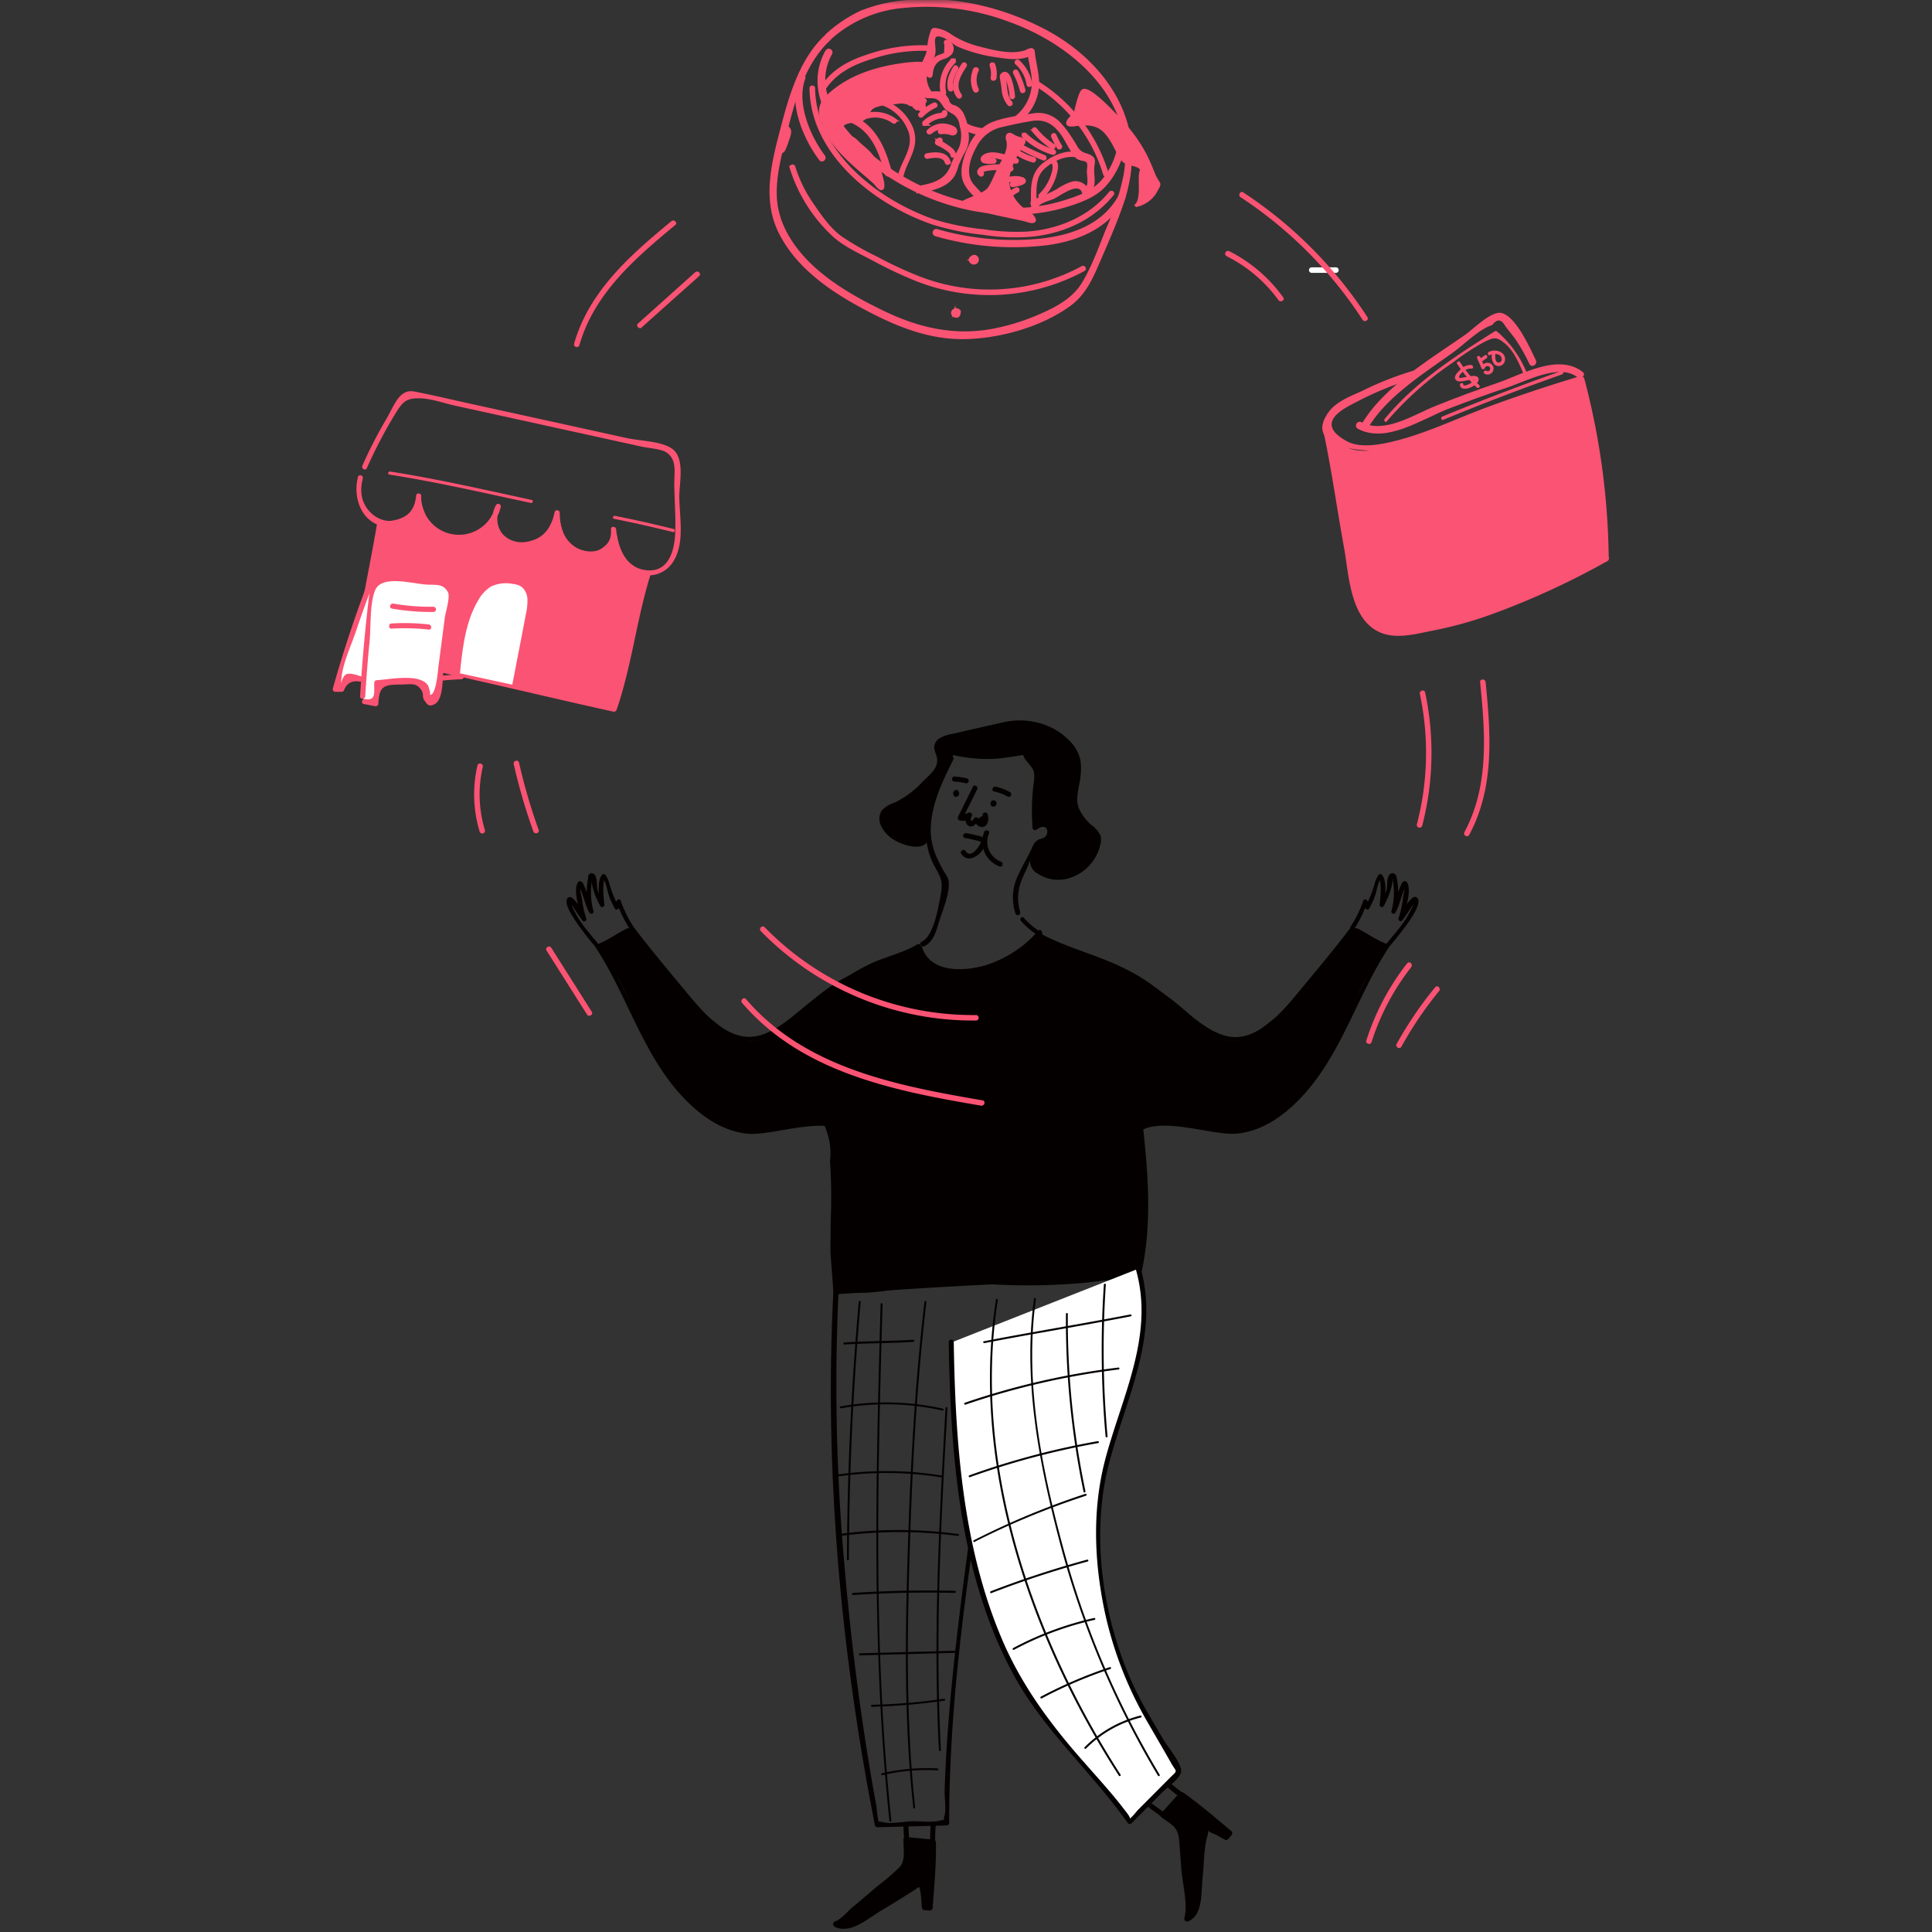 <svg xmlns="http://www.w3.org/2000/svg" xmlns:xlink="http://www.w3.org/1999/xlink" width="200" height="200" viewBox="0 0 200 200">
    <rect x="0" y="0" width="200" height="200" fill="#333333" stroke="none"/>
    <defs>
        <path id="a" d="M0 0h200v200H0z"/>
    </defs>
    <g fill="none" fill-rule="evenodd">
        <mask id="b" fill="#fff">
            <use xlink:href="#a"/>
        </mask>
        <g fill-rule="nonzero" mask="url(#b)">
            <path fill="#040000" d="M105.686 95.335a8.068 8.068 0 0 0 1.9 1.572c.245.15.455-.237.227-.383a7.667 7.667 0 0 1-1.822-1.503c-.187-.215-.501.1-.314.314h.009zM101.95 100.173c-1.53.415-4.26.647-5.636-.392a4.556 4.556 0 0 1-1.257-1.909c-3.057 1.609-5.467 1.937-8.228 4.055a25.385 25.385 0 0 0-4.961 5.535c-1.986 3.435 4.77 7.38 4.05 12.688a54.67 54.67 0 0 1 .082 6.087s-.041 3.28-.032 3.39l.319 4.268s3.19-.059 3.449-.073c1.34-.095 2.67-.287 4-.492a37.385 37.385 0 0 1 5.412-.51c1.148 0 2.278.077 3.444.132 3.3.192 6.61.132 9.9-.178.456-.05 5.467-.715 5.499-.31 1.294-5.115.911-10.537.346-15.68 1.107.2 1.576-3.19 2.574-3.704 1.248-.66 5.982 2.925 6.747 1.73 2.465-3.858-4.934-10.774-8.405-12.705-3.604-2-8.1-3.645-11.914-5.194-1.785 1.677-3.011 2.615-5.39 3.262z"/>
            <path fill="#040000" d="M95.016 98.155c1.768 5.626 10.369 1.298 12.788-1.499.187-.214-.127-.533-.314-.314a11.995 11.995 0 0 1-5.5 3.59c-2.2.633-5.694.82-6.546-1.896-.086-.273-.515-.154-.428.119z"/>
            <path fill="#040000" d="M107.28 96.907c2.643 1.471 5.64 2.1 8.351 3.448 3.189 1.572 5.863 3.6 7.645 6.72a.225.225 0 0 0 .387-.228 16.478 16.478 0 0 0-6.606-6.255c-3.066-1.68-6.52-2.378-9.567-4.068a.223.223 0 0 0-.223.383h.013zM86.574 133.982a520.669 520.669 0 0 1 31.17-1.526.228.228 0 1 0 0-.456c-10.399.2-20.789.71-31.17 1.526-.282.023-.287.456 0 .456zM80.76 110.451c.203-.777.462-1.538.775-2.278"/>
            <path fill="#040000" d="M94.998 97.736c-1.463.888-3.103 1.234-4.652 1.922a21.909 21.909 0 0 0-3.767 2.228 14.861 14.861 0 0 0-5.235 6.191c-.118.26.264.488.383.224 1.366-3.012 3.503-5.075 6.273-6.834 2.278-1.453 4.938-1.95 7.226-3.34a.223.223 0 0 0-.228-.382v-.01z"/>
            <path fill="#040000" d="M64.702 96.219a.747.747 0 0 1 .729-.064c.127.06 3.722 4.938 4.792 6.237 1.823 2.196 2.825 2.565 5.13 4.528 4.1 3.49 9.927-4.615 10.934-4.218 1.139.455 2.884 15.207 1.107 14.063-2.105-1.366-8.137 1.08-11.175.169-4.907-1.472-8.091-6.35-10.784-12.57a26.88 26.88 0 0 0-1.262-2.77c-.328-.62-1.963-3.143-2.314-3.753 0-.028-.032-.064 0-.092.032-.027.027 0 .045-.027 1.012-.387 1.818-.993 2.798-1.503z"/>
            <path fill="#040000" d="M65.24 96.264c1.822 2.397 3.73 4.693 5.653 6.998 1.417 1.7 3.512 3.995 5.804 4.465 4.228.865 8.096-4.766 11.517-6.401.26-.123.032-.506-.223-.383-1.718.811-3.162 2-4.624 3.19-1.645 1.343-3.827 3.398-6.141 3.188-2.652-.21-4.925-3.093-6.506-5.011-1.727-2.082-3.463-4.146-5.094-6.305-.168-.228-.555 0-.382.223l-.005.036z"/>
            <path fill="#040000" d="M88.579 117.736c-1.048-1.927-3.271-1.627-5.158-1.367-1.767.237-3.549.638-5.344.579-2.405-.078-4.4-1.19-6.154-2.78-4.725-4.291-6.424-11.052-9.855-16.282-.155-.237-.542 0-.382.228 3.262 4.975 4.929 11.22 9.111 15.563 1.772 1.85 3.991 3.44 6.61 3.685 2.798.264 9.172-2.373 10.798.606.137.25.524.027.383-.223l-.01-.01zM98.793 82.273v.037l-.028-.2.16-.124h-.041l.255.069v.196c.292-.16.032-.61-.264-.456a.392.392 0 0 0-.091.62.255.255 0 0 0 .255.063.342.342 0 0 0 .205-.5c-.141-.306-.588-.042-.456.259l.005.036zM103.084 83.194v.05l-.228.127-.132-.073-.027-.2.11-.11.25.069v.173c.182-.282-.269-.542-.456-.26a.35.35 0 0 0 .11.497.323.323 0 0 0 .455-.232.319.319 0 0 0-.319-.383.35.35 0 0 0-.296.456c.096.318.597.182.501-.137l.032.023z"/>
            <path fill="#040000" d="M108.205 75.048a7.69 7.69 0 0 0-4.387-.269L98.442 76a3.567 3.567 0 0 0-1.144.405 1.185 1.185 0 0 0-.596 1.003c.054.295.14.584.255.86.323 1.194-.702 1.905-1.422 2.63a9.818 9.818 0 0 1-2.888 2.173 3.212 3.212 0 0 0-1.335.792c-.3.438-.362.997-.164 1.49.2.48.512.906.911 1.24 1.007.91 4.428 2.04 4.078-.488-.146-1.048.182-2.096.51-3.103.353-1.187.81-2.341 1.367-3.448.352-.537.61-1.13.76-1.754.752.127 1.508.482 2.278.519.79.055 1.58.055 2.37 0 .962-.097 1.92-.25 2.865-.456a1.822 1.822 0 0 0 1.33 1.823c-.063 0-.51 2.67-.528 2.897a12.861 12.861 0 0 0 .132 3.24 1.103 1.103 0 0 1 1.257-.078.66.66 0 0 1-.09 1.098c-.178.06-.383 0-.557.09a.911.911 0 0 0-.387.457l-.588 1.138c-.116.2-.195.42-.232.647.029.55.35 1.043.843 1.29 2.542 1.63 5.8-.196 6.437-3.012a1.822 1.822 0 0 0 0-1.007 2.957 2.957 0 0 0-.943-1.061c-.638-.565-1.344-1.472-1.435-2.346-.09-.875.264-1.868.333-2.734a5.804 5.804 0 0 0-.023-1.663 4.128 4.128 0 0 0-1.198-2.036 6.67 6.67 0 0 0-2.433-1.558z"/>
            <path fill="#040000" d="M107.499 86.93c-.456.232-.565.628-.788 1.097-.406.861-.911 1.672-1.299 2.538a5.33 5.33 0 0 0-.296 3.995.26.26 0 0 0 .501-.136c-.455-1.545-.196-2.734.51-4.142.36-.72.912-2.555 1.636-2.906.3-.146.037-.592-.264-.456v.01z"/>
            <path fill="#040000" d="M107.28 85.895c.214-.127.497-.346.761-.314a.487.487 0 0 1 .369.56c-.027.524-.42.624-.847.761-.32.105-.183.606.136.501.377-.065.722-.25.984-.528.196-.282.28-.626.233-.966a.984.984 0 0 0-.62-.802 1.563 1.563 0 0 0-1.275.337c-.288.178-.028.624.26.456v-.005z"/>
            <path fill="#040000" d="M98.187 78.046c1.567.41 3.188.581 4.806.505.715-.04 1.399-.164 2.1-.264 1.271-.182.579-.219 1.144.456.724.91.911.91.802 2.109-.227 1.59-.275 3.2-.146 4.802.036.328.556.332.52 0a14.83 14.83 0 0 1 .455-5.982.264.264 0 0 0-.182-.319L106.6 77.69a.26.26 0 0 0-.328-.25 15.44 15.44 0 0 1-7.954.086c-.328-.077-.456.424-.141.501l.009.019z"/>
            <path fill="#040000" d="M98.269 78.387c-1.403 2.784-2.861 5.973-2.278 9.167.128.703.364 1.383.701 2.013.657 1.23.975 1.581.68 3.12-.251 1.286-.702 4.215-1.969 4.812-.3.146-.036.592.264.455.912-.428 1.208-1.412 1.477-2.318.364-1.258 1.275-3.244 1.034-4.556a3.048 3.048 0 0 0-.456-.852c-.774-1.408-1.307-2.465-1.367-4.1-.063-2.63 1.176-5.203 2.328-7.486.15-.296-.3-.56-.455-.26l.04.005zM100.724 81.444l-1.544 3.098a.264.264 0 0 0 .155.383c.45.149.946-.007 1.23-.387l-.456-.256c-.136.365-.291.957.146 1.199.437.241.73-.173.961-.429l-.405-.054c.232.337.592.747 1.052.578.46-.168.515-.856.378-1.284-.1-.32-.6-.183-.5.136l-.484.31a.26.26 0 0 0-.405-.055c-.119.128-.264.456-.346.205-.046-.14.059-.341.104-.455.096-.255-.26-.428-.432-.255l-.72.255.155.382 1.54-3.097c.15-.301-.301-.565-.456-.265l.027-.009z"/>
            <path fill="#040000" d="M98.806 80.911a5.59 5.59 0 0 1 1.167.173.26.26 0 0 0 .136-.5 6.292 6.292 0 0 0-1.303-.192c-.332 0-.332.505 0 .52zM102.925 81.94c.481.095.943.269 1.367.516a.262.262 0 0 0 .26-.456 4.884 4.884 0 0 0-1.49-.565c-.329-.064-.456.456-.142.501l.005.005zM101.882 86.128a2.733 2.733 0 0 0 1.59 3.567c.31.123.455-.378.136-.501a2.2 2.2 0 0 1-1.225-2.925c.118-.315-.383-.456-.501-.141z"/>
            <path fill="#FB5373" d="M43.995 68.875l3.786-.16c.324 0 .324-.515 0-.5l-3.786.159c-.323 0-.323.514 0 .5zM43.736 70.774a24.282 24.282 0 0 1 4.018-.455.25.25 0 0 0 0-.501 25.016 25.016 0 0 0-4.155.455c-.314.064-.182.547.137.483v.018z"/>
            <path fill="#040000" d="M99.909 86.752c.364.059.724.136 1.084.232.182.032.36.085.529.16.082.045.095.036.054-.028-.036.091-.082.182-.123.269-.214.433-1.011 1.508-1.499.715-.173-.282-.624 0-.455.264.606.985 1.781.338 2.237-.419.177-.305.565-.874.191-1.175a2.246 2.246 0 0 0-.806-.287c-.36-.096-.72-.173-1.085-.232-.364-.06-.455.455-.136.5h.009z"/>
            <path fill="#FFF" d="M135.768 28.246h2.56a.287.287 0 0 0 0-.57h-2.57a.287.287 0 0 0 0 .57h.01z"/>
            <path fill="#040000" d="M86.314 132.897c-1.043 18.68.652 37.732 4.26 56.069.03.114.133.193.25.191l7.171-.187a.264.264 0 0 0 .26-.26c0-15.357 2.734-30.72 5.094-45.84.054-.328-.456-.455-.502-.141-1.33 8.47-2.637 16.943-3.644 25.453-.488 4.1-.911 8.228-1.18 12.36a146.451 146.451 0 0 0-.237 4.902c0 .761.187 1.914-.041 2.629-.187.592.455.168-.406.392-.86.223-2.027.054-2.92.077-.893.023-2.219.314-3.057.082-.305-.086-.341.027-.424-.077-.091-.498-.158-1-.2-1.504a211.58 211.58 0 0 1-.665-3.781 266.498 266.498 0 0 1-2.642-21.075 208.15 208.15 0 0 1-.584-29.29c0-.332-.5-.332-.519 0h-.014zM120.428 187.886c.72.488 1.066.775 1.768 1.285a.146.146 0 0 1 .045.045.15.15 0 0 1 0 .064c.082.78.748 9.308.634 9.321.665-.09.91-.91.97-1.585l.957-7.95c.173.06 1.68.911 2.11 1.107.078-.157.193-.293.336-.396a57.558 57.558 0 0 0-4.956-3.964l-1.864 2.073z"/>
            <path fill="#040000" d="M120.273 188.155c1.23.86 1.686 1.052 1.8 2.47.077.97.155 1.944.223 2.92.105 1.366.693 3.644.31 4.983a.305.305 0 0 0 .456.342c1.512-.692 1.27-3.12 1.43-4.496.16-1.376.114-3.085.524-4.424.21-.688-.36-.51.61-.123.397.155.77.414 1.153.606a.305.305 0 0 0 .36-.05l.342-.397a.31.31 0 0 0 0-.423c-1.64-1.367-3.262-2.775-5.012-4.01a.3.3 0 0 0-.364.046l-1.89 2.1c-.256.287.163.711.423.424l.934-1.043c.91-1.025.697-1.034 1.822-.073.911.756 2.583 1.599 3.19 2.606.295.51-.402-.155-.661-.292-.26-.136-.638-.346-.962-.501a.305.305 0 0 0-.455.26l-.524 4.423c-.146 1.244.064 4.265-1.235 4.861l.456.338c.168-.602-.032-1.45-.069-2.064-.09-1.408-.196-2.811-.305-4.214-.064-.852.087-2.21-.241-3.012-.328-.802-1.235-1.23-1.991-1.763-.337-.241-.638.278-.324.506z"/>
            <path fill="#040000" d="M118.843 187.052l1.613 1.18c.268.196.528-.255.26-.455l-1.613-1.18c-.27-.196-.529.255-.26.455zM120.528 184.72a15.12 15.12 0 0 0 2 1.562c.278.187.543-.264.26-.455a15.28 15.28 0 0 1-1.895-1.485c-.246-.228-.615.14-.365.369v.009z"/>
            <path fill="#FFF" d="M117.827 131.344c1.467 4.583.141 9.567-1.367 14.123-1.18 3.554-2.506 7.162-2.697 10.934-.152 3.502.142 7.01.875 10.437a39.959 39.959 0 0 0 2.966 8.761c.346.743 4.519 7.827 4.45 7.895l-5.065 5.09c-6.97-9.9-18.028-13.75-18.502-49.61"/>
            <path fill="#040000" d="M117.585 131.412c1.923 6.72-1.366 13.02-3.093 19.376-1.449 5.276-1.248 10.793-.118 16.119a39.144 39.144 0 0 0 4.46 11.44c.788 1.366 1.59 2.733 2.364 4.1.633 1.125.775.724-.132 1.635l-3.235 3.248c-.164.169-.724.911-.943.948.27-.032-.287-.67-.55-1.02-1.272-1.659-2.68-3.19-4.065-4.77-3.412-3.846-6.432-7.882-8.478-12.634-4.15-9.64-4.898-20.542-5.062-30.902a.26.26 0 1 0-.519 0c.182 11.54 1.07 23.982 6.67 34.346 3.139 5.81 8.082 10.073 11.845 15.394a.26.26 0 0 0 .405.055l3.162-3.189c.456-.455 1.9-1.44 1.973-2.168.086-.848-1.449-2.63-1.864-3.358-.86-1.49-1.785-2.961-2.56-4.497-3.563-7.038-5.034-16.173-3.084-23.863 1.708-6.743 5.33-13.34 3.303-20.437a.26.26 0 1 0-.501.14l.022.037zM93.827 190.465c.032.87-.068 1.722-.064 2.592.004.02.004.04 0 .06a.246.246 0 0 1-.04.054c-.58.524-7.067 6.1-7.149 6.018.456.456 1.271.173 1.85-.155l6.98-3.945c.054.173.263 1.895.355 2.355.173-.031.351-.018.519.037.16-2.383.414-4.465.342-6.743l-2.793-.273z"/>
            <path fill="#040000" d="M93.526 190.465c0 1.202.214 2.14-.414 2.833a24.25 24.25 0 0 1-2.278 1.95 312.27 312.27 0 0 1-2.647 2.242c-.456.392-1.14 1.216-1.718 1.407a.305.305 0 0 0-.073.552c1.604.888 3.613-.98 4.943-1.736.283-.155 3.846-2.337 3.777-2.383.233.155.278 1.918.324 2.192a.305.305 0 0 0 .291.223l.52.036a.305.305 0 0 0 .3-.3c.16-2.246.378-4.488.337-6.743a.305.305 0 0 0-.296-.3l-2.783-.274c-.383-.036-.383.56 0 .601l1.58.155c.192 0 .784-.032.957.096.173.128-.05 1.125-.064 1.585-.036 1.062.164 3.34-.291 4.296-.178.37-.123-.528-.164-.815-.05-.36-.091-.72-.16-1.075a.3.3 0 0 0-.455-.178l-3.809 2.169c-.98.556-3.562 2.556-4.683 1.931l-.073.547c.524-.173 1.034-.77 1.444-1.112 1.07-.91 2.128-1.79 3.19-2.692.76-.651 1.876-1.326 2.473-2.137.597-.81.383-2.045.378-3.07a.303.303 0 0 0-.606 0z"/>
            <path fill="#040000" d="M93.508 188.888l.096 1.668c0 .332.537.332.519 0l-.096-1.668c0-.332-.537-.332-.519 0zM96.36 188.815a16.014 16.014 0 0 0-.05 2.429c0 .332.537.332.52 0-.043-.81-.027-1.621.05-2.429.036-.332-.488-.328-.52 0zM88.897 134.77a312.588 312.588 0 0 0-1.22 26.66.1.1 0 0 0 .2 0c.027-8.902.434-17.788 1.22-26.66 0-.128-.186-.128-.2 0zM91.162 135.002c-.497 17.827-.957 35.704.91 53.476 0 .128.215.128.201 0-1.881-17.767-1.421-35.649-.91-53.476a.1.1 0 0 0-.201 0zM95.7 134.77c-.994 8.492-1.463 17.057-1.723 25.604-.278 8.893-.4 17.89.565 26.751 0 .123.214.128.196 0-.961-8.86-.834-17.858-.56-26.751.26-8.543.729-17.112 1.722-25.604 0-.128-.187-.123-.2 0zM97.882 145.759c-.666 11.795-1.303 23.603-.68 35.412 0 .127.206.132.201 0-.624-11.809 0-23.617.679-35.412 0-.128-.191-.128-.2 0zM103.103 134.533c-2.675 17.057 3.571 35.08 12.724 49.285.068.105.241 0 .173-.105-9.112-14.16-15.367-32.128-12.706-49.125.023-.128-.173-.183-.191-.055z"/>
            <path fill="#040000" d="M107.043 134.42c-1.17 8.505.52 17.12 2.688 25.334a92.907 92.907 0 0 0 10.141 24.064.101.101 0 0 0 .174-.105 92.114 92.114 0 0 1-9.918-23.235c-2.278-8.4-4.1-17.27-2.893-25.995 0-.123-.173-.178-.192-.05v-.014z"/>
            <path fill="#040000" d="M110.346 136.018a87.048 87.048 0 0 0 1.823 18.41c.027.128.218.073.195-.054a86.56 86.56 0 0 1-1.822-18.356c0-.127-.196-.127-.2 0h.004zM114.273 132.984a100.46 100.46 0 0 0 .178 15.708c0 .128.21.133.2 0a100.46 100.46 0 0 1-.177-15.708c0-.132-.192-.128-.2 0zM87.403 139.187c2.378-.15 4.761-.125 7.14-.275.127 0 .127-.225 0-.22-2.379.15-4.762.125-7.14.275-.127 0-.127.23 0 .22zM87.08 145.786a26.615 26.615 0 0 1 10.478.232c.128.032.178-.164.055-.191a26.989 26.989 0 0 0-10.606-.232c-.128.022-.073.214.055.19h.018zM86.706 152.847a35.499 35.499 0 0 1 10.87.114c.123.023.178-.168.05-.191a35.863 35.863 0 0 0-10.97-.119c-.128 0-.073.215.05.196zM87.048 158.998a45.822 45.822 0 0 1 12.1 0c.128 0 .182-.173.055-.192a46.041 46.041 0 0 0-12.16-.027c-.123 0-.127.219 0 .2l.005.019zM88.296 165.117c3.511-.23 7.022-.304 10.533-.22.04.01.081-.009.104-.046a.119.119 0 0 0 0-.123.096.096 0 0 0-.104-.046 119.428 119.428 0 0 0-10.533.215c-.127 0-.127.23 0 .22zM89.011 171.363l9.818-.26a.108.108 0 0 0 .08-.107.108.108 0 0 0-.08-.108l-9.818.26a.108.108 0 0 0-.079.108c0 .052.033.096.08.107zM90.26 176.683a62.041 62.041 0 0 0 7.517-.637c.127 0 .073-.21-.055-.192a61.96 61.96 0 0 1-7.462.629c-.128 0-.128.205 0 .2zM91.353 183.763a20.091 20.091 0 0 1 5.69-.496c.132 0 .128-.196 0-.2a20.296 20.296 0 0 0-5.745.505c-.123.027-.072.223.055.191z"/>
            <path fill="#040000" d="M101.904 139.039c5.044-.98 10.119-1.79 15.162-2.775.123-.023.073-.218-.055-.191-5.043.98-10.118 1.79-15.157 2.774-.127.023-.073.22.05.192zM99.932 145.412a78.214 78.214 0 0 1 15.854-3.644c.127 0 .127-.219 0-.2a78.396 78.396 0 0 0-15.904 3.644c-.123.04-.069.232.05.191v.01zM100.405 152.916a80.597 80.597 0 0 1 13.28-3.531c.128 0 .074-.219-.05-.196a80.665 80.665 0 0 0-13.284 3.535c-.119.041-.069.237.054.192zM100.902 159.604a80.342 80.342 0 0 1 11.517-4.766.102.102 0 0 0-.055-.196 80.998 80.998 0 0 0-11.562 4.811c-.114.06 0 .233.1.173v-.022zM102.62 164.92c3.268-1.264 6.6-2.357 9.981-3.275a.1.1 0 0 0-.054-.192 102.1 102.1 0 0 0-9.978 3.271c-.123.05-.068.242.05.196zM104.975 170.784a32.88 32.88 0 0 1 8.337-3.098c.128-.028.073-.224-.05-.192a33.144 33.144 0 0 0-8.387 3.116.1.1 0 0 0 .1.174zM107.845 175.813a46.219 46.219 0 0 1 7.098-3.039c.123-.04.073-.236-.05-.195a46.88 46.88 0 0 0-7.148 3.061c-.114.06 0 .232.1.173zM112.424 181.011a12.191 12.191 0 0 1 5.685-3.22.102.102 0 0 0-.054-.196 12.424 12.424 0 0 0-5.773 3.27.1.1 0 0 0 .142.142v.004zM61.294 90.893c-.196.21.16 1.335.228 1.535.173.47.382.928.624 1.367a.223.223 0 0 0 .414-.11c-.036-.564-.287-2.36.123-2.82h-.314c.374.402.483 1.335.67 1.855.165.458.366.903.601 1.33a.223.223 0 0 0 .406-.05l.223-.62h-.428c.338.987.797 1.928 1.366 2.802.16.242.542 0 .388-.223a11.982 11.982 0 0 1-1.33-2.697.223.223 0 0 0-.429 0l-.223.62.405-.055a12.492 12.492 0 0 1-.91-2.255 2.606 2.606 0 0 0-.457-1.02.219.219 0 0 0-.314 0c-.574.642-.305 2.345-.25 3.134l.414-.114a7.458 7.458 0 0 1-.638-1.417c-.109-.387-.032-.843-.136-1.203-.105-.36-.11-.455-.456-.556a.223.223 0 0 0-.219.055l-.114.128c-.195.21.119.524.315.314h.04z"/>
            <path fill="#040000" d="M62.141 97.95c-.91-1.098-1.895-2.146-2.556-3.403-1.057-2 .31.273.738.77a.223.223 0 0 0 .374-.214 10.633 10.633 0 0 1-.456-2.055c0-.1-.337-1.412-.059-.761.315.752.433 1.503.848 2.214a.228.228 0 0 0 .41-.173 7.24 7.24 0 0 1-.087-3.517c.064-.278-.369-.396-.428-.119a7.923 7.923 0 0 0 .082 3.754l.41-.173c-.456-.788-.551-1.68-.911-2.492-.11-.237-.114-.4-.356-.528a.228.228 0 0 0-.305.077c-.578.775.173 3.08.456 3.891l.369-.219c-.187-.218-1.449-2.91-1.978-1.922-.264.492.543 1.717.78 2.1a29.476 29.476 0 0 0 2.387 3.084c.177.223.492-.09.314-.314h-.032zM140.724 96.219a.747.747 0 0 0-.729-.064c-.127.06-3.722 4.938-4.792 6.237-1.823 2.196-2.825 2.565-5.13 4.528-4.1 3.49-9.927-4.615-10.934-4.218-1.139.455-2.884 15.207-1.107 14.063 2.105-1.366 8.137 1.08 11.175.169 4.916-1.472 8.1-6.35 10.798-12.57a26.88 26.88 0 0 1 1.257-2.788c.328-.62 1.964-3.143 2.314-3.754 0-.027.032-.063 0-.09-.032-.028-.027 0-.045-.028-1.02-.37-1.827-.975-2.807-1.485z"/>
            <path fill="#040000" d="M139.804 96.041c-1.558 2.064-3.212 4.041-4.86 6.027-1.65 1.987-3.955 5.035-6.739 5.28-2.214.201-4.328-1.74-5.923-3.02-1.594-1.28-3.043-2.533-4.856-3.385-.255-.123-.483.26-.223.383 3.421 1.617 7.262 7.289 11.512 6.4 2.278-.455 4.383-2.756 5.804-4.464 1.918-2.31 3.85-4.601 5.654-6.998.173-.228-.214-.455-.383-.223h.014z"/>
            <path fill="#040000" d="M117.23 117.959c1.626-2.98 8-.342 10.797-.606 2.615-.246 4.839-1.822 6.61-3.686 4.174-4.341 5.841-10.587 9.112-15.562.16-.242-.227-.456-.382-.228-3.43 5.23-5.135 11.99-9.854 16.282-3.586 3.258-7.08 2.789-11.5 2.2-1.885-.25-4.1-.55-5.157 1.368-.136.25.247.455.383.223l-.009.009zM144.446 90.579l-.113-.128a.223.223 0 0 0-.22-.055c-.336.082-.364.26-.455.556-.09.296-.027.816-.136 1.203a7.745 7.745 0 0 1-.634 1.417l.415.114c.05-.811.333-2.479-.255-3.135a.219.219 0 0 0-.315 0c-.223.303-.379.652-.455 1.02-.23.78-.535 1.536-.911 2.256l.405.055-.223-.62a.223.223 0 0 0-.428 0 11.982 11.982 0 0 1-1.33 2.697c-.155.241.227.456.387.223a12.683 12.683 0 0 0 1.366-2.802h-.428l.223.62a.223.223 0 0 0 .406.05c.237-.426.438-.87.601-1.33.192-.524.287-1.449.67-1.854h-.314c.414.455.159 2.278.123 2.82a.223.223 0 0 0 .414.109c.242-.44.45-.896.624-1.367.082-.241.433-1.316.228-1.535.196.21.51-.105.314-.314h.041z"/>
            <path fill="#040000" d="M143.6 98.246c.808-.92 1.568-1.88 2.277-2.88.26-.4 1.203-1.762.911-2.304-.533-.994-1.822 1.735-1.982 1.922l.37.219c.277-.834 1.029-3.103.455-3.89a.228.228 0 0 0-.305-.078c-.237.127-.246.287-.356.528-.378.816-.455 1.695-.91 2.492l.41.173a7.923 7.923 0 0 0 .081-3.754c-.059-.278-.492-.16-.428.119a7.403 7.403 0 0 1-.082 3.517.223.223 0 0 0 .405.173c.415-.71.533-1.467.848-2.214.237-.56 0 .3-.037.528a10.87 10.87 0 0 1-.483 2.278.223.223 0 0 0 .374.214c.433-.496 1.795-2.77.738-.77-.66 1.258-1.667 2.306-2.556 3.404-.177.223.137.537.315.314l-.046.009z"/>
            <path fill="#FB5373" stroke="#FB5373" stroke-width=".33" d="M85.895 3.959A13.025 13.025 0 0 1 92.77.743a24.415 24.415 0 0 1 11.75 1.366c6.683 2.383 13.293 8.2 11.963 15.996a26.56 26.56 0 0 1-1.79 5.549c-.77 1.881-1.477 3.931-2.534 5.676-.997 1.654-2.683 2.556-4.4 3.312a22.925 22.925 0 0 1-5.012 1.563c-4.064.743-7.786-.141-11.449-1.932-3.08-1.503-6.21-3.289-8.464-5.922-1.435-1.69-2.47-3.69-2.579-5.923-.105-2.127.456-4.205.943-6.255.857-3.535 1.9-7.635 4.688-10.173.205-.182-.086-.497-.287-.314-2.592 2.355-3.69 6.032-4.556 9.312-.943 3.608-2.045 7.517-.278 11.048 1.681 3.353 4.834 5.658 8.041 7.435 3.463 1.918 7.144 3.567 11.18 3.457 3.6-.095 7.709-1.243 10.665-3.362 1.463-1.052 2.196-2.528 2.898-4.145.911-2.11 1.863-4.224 2.606-6.406 1.203-3.544 1.23-7.098-.478-10.478-1.709-3.38-4.684-5.941-8.037-7.609C103.54.893 98.77-.25 94.16.155a15.968 15.968 0 0 0-5.035 1.12 14.164 14.164 0 0 0-3.517 2.37c-.21.182.082.492.287.314z"/>
            <path fill="#FB5373" stroke="#FB5373" stroke-width=".33" d="M95.28 19.795c1.221-.219 2.688-.533 3.399-1.672a4.67 4.67 0 0 0 .383-1.011c.21-.537.46-1.056.751-1.554a2.861 2.861 0 0 0 .292-1.772 5.162 5.162 0 0 0-.538-2.041 2.187 2.187 0 0 0-.455-.515c-.1-.063-.203-.12-.31-.168a.843.843 0 0 1-.725-.739c-.287-.391-.337-.596-.87-.692-.3-.055-.61.023-.91 0a3.062 3.062 0 0 1-1.368-.702 1.986 1.986 0 0 0-1.49-.323 9.845 9.845 0 0 1-1.54.077c-.355 0-.36-.086-.705.046-.912.337-1.303 1.312-2.306 1.567-.57.146-1.366.1-1.822.56-.938.953.775 1.518 1.417 1.85 1.982 1.034 2.733 3.221 3.266 5.244a.215.215 0 0 0 .42-.1c-.606-2.278-1.49-4.556-3.745-5.636-.1-.05-.734-.232-.848-.414-.505-.834.301-.889.793-.99a3.9 3.9 0 0 0 1.513-.496c.656-.428.856-.874 1.662-1.02.593-.11 1.212-.16 1.823-.237 1.175-.15 1.344.456 2.232.838.42.182.838.046 1.248.16.62.177.77.724 1.126 1.139.247.177.506.338.774.483.428.283.703.746.747 1.257.248.79.226 1.64-.063 2.415a16.36 16.36 0 0 0-.802 1.658c-.538 1.685-1.855 2.1-3.472 2.392-.269.045-.173.455.1.414l.023-.018z"/>
            <path fill="#FB5373" stroke="#FB5373" stroke-width=".33" d="M96.314 9.608a2.943 2.943 0 0 1-.455-2.5c.168-.58.66-.976.797-1.55.173-.733-.565-2.369.952-1.85.57.196 1.075.711 1.627.98 1.323.564 2.721.937 4.15 1.107 1.184.191 2.35.319 3.449-.26l-.315-.196c.105 1.126.51 2.246.456 3.376a4.656 4.656 0 0 1-1.822 3.48c-.215.174.077.484.291.315a5.057 5.057 0 0 0 1.886-3.052c.26-1.394-.246-2.734-.373-4.1a.219.219 0 0 0-.315-.196c-1.576.829-3.836.191-5.467-.233a9.658 9.658 0 0 1-2.733-1.193 3.535 3.535 0 0 0-1.704-.688.228.228 0 0 0-.21.15 5.622 5.622 0 0 0-.373 1.75c-.096.879-.488 1.266-.706 2.036a3.335 3.335 0 0 0 .455 2.83c.155.227.533.027.378-.201l.032-.005z"/>
            <path fill="#FB5373" stroke="#FB5373" stroke-width=".33" d="M102.71 21.29a28.378 28.378 0 0 1-2.095-2.16c-.911-1.153-.3-2.902.355-4.05a4.027 4.027 0 0 1 2.734-2.091c.988-.224 2-.456 2.998-.61 1.407-.247 2.341.231 3.189 1.366.565.742.938 1.768 1.553 2.446.456.483 1.162.105 1.267.798.036.255-.05.606-.032.879.04.633.241 1.426-.397 1.822l.306.141a1.312 1.312 0 0 0-1.672-.842 5.85 5.85 0 0 0-1.417.72c-.797.443-1.633.814-2.497 1.106a.228.228 0 0 0-.16.26l.115.456a.215.215 0 1 0 .419-.096c-.119-.492 1.307-.83 1.708-1.03.702-.35 2.656-1.872 3.09-.487a.214.214 0 0 0 .304.141c.857-.537.67-1.367.63-2.25-.051-1.14.455-1.367-.63-1.763a1.622 1.622 0 0 1-1.148-.912 25.074 25.074 0 0 0-.574-.91 9.626 9.626 0 0 0-1.107-1.427 2.934 2.934 0 0 0-2.733-.888c-1.367.21-2.948.405-4.219.911a4.665 4.665 0 0 0-2.278 2.355c-.455.912-.911 2.278-.638 3.326.324 1.212 1.768 2.205 2.602 3.062.196.2.51-.091.319-.287l.009.013z"/>
            <path fill="#FB5373" stroke="#FB5373" stroke-width=".33" d="M85.608 5.294c-3.294 5.968 4.164 11.9 8.834 14.228 4.911 2.45 10.77 3.362 16.064 1.708 1.448-.456 3.002-1.03 3.986-2.232a8.114 8.114 0 0 0 1.886-4.524c0-.274-.405-.287-.424 0a7.745 7.745 0 0 1-1.626 4.059c-.97 1.294-2.574 1.886-4.073 2.342-2.134.678-4.378.939-6.61.77a24.528 24.528 0 0 1-14.064-5.991c-2.797-2.438-5.686-6.342-3.595-10.128.132-.241-.227-.455-.36-.232h-.018zM82.806 7.982c-1.02 2.71.492 6.314 2.137 8.496.164.219.478-.073.314-.287-1.562-2.068-3.002-5.53-2.054-8.086.095-.255-.31-.383-.41-.123h.013z"/>
            <path fill="#FB5373" stroke="#FB5373" stroke-width=".33" d="M96.87 24.292a28.934 28.934 0 0 0 11.417.938c3.216-.405 6.446-1.736 8.041-4.743.128-.241-.232-.455-.36-.232-1.663 3.14-5.098 4.31-8.428 4.629a28.601 28.601 0 0 1-10.542-1.002.215.215 0 1 0-.128.41zM85.17 9.399c1.204-1.968 3.103-2.87 5.24-3.513a16.4 16.4 0 0 1 5.772-.774c.16 0 .169-.237 0-.251a17.216 17.216 0 0 0-6.537 1.002c-1.941.647-3.6 1.618-4.688 3.404-.082.136.127.268.21.132h.004zM107.175 8.715a16.483 16.483 0 0 1 7.185 9.317c.045.15.291.096.241-.06a16.752 16.752 0 0 0-7.289-9.466c-.141-.087-.273.127-.137.21z"/>
            <path fill="#FB5373" stroke="#FB5373" stroke-width=".33" d="M83.964 9.112c.072 6.801 6.651 11.922 12.574 13.963 1.713.532 3.476.89 5.262 1.07 1.733.278 3.495.334 5.243.17 3.19-.392 6.082-1.727 8.114-4.22.105-.122-.11-.259-.21-.131-2.113 2.596-5.298 3.922-8.605 4.173a22.21 22.21 0 0 1-4.533-.242 26.21 26.21 0 0 1-5.199-1.039C90.797 20.834 84.287 15.8 84.214 9.112a.128.128 0 0 0-.25 0zM97.932 4.524L97.89 5.59c-.155.064-.315.128-.456.178-.082.032-.15.05-.232.086a1.462 1.462 0 0 0-.615.456 2.774 2.774 0 0 0-.456 1.458c0 .16.232.168.25 0 .092-.912.347-1.472 1.208-1.795.31-.073.592-.23.815-.456a.793.793 0 0 0-.382-1.225c-.15-.064-.219.177-.078.241l-.013-.01zM105.24 6.538a3.786 3.786 0 0 1 1.197 2.21c.028.159.27.1.246-.056a3.986 3.986 0 0 0-1.27-2.323c-.12-.11-.301.06-.183.169h.01zM105.025 7.53a8.41 8.41 0 0 1 .72 1.855c.036.155.282.1.241-.055a8.743 8.743 0 0 0-.738-1.918.128.128 0 0 0-.223.119zM104.911 9.99c0-.34-.364-2.97-1.148-2.277-.146.128-.096.278-.073.456.046.337.119.665.155 1.006.022.59.235 1.158.606 1.618.11.118.296-.05.187-.169-.565-.606-.492-1.421-.629-2.182 0-.114-.214-.56.178-.406.1.037.205.479.241.579.14.443.219.903.233 1.367 0 .16.255.168.25 0v.009zM98.588 6.219a3.695 3.695 0 0 0-1.048 3.444.128.128 0 0 0 .246-.055 3.421 3.421 0 0 1 .975-3.189c.114-.11-.055-.296-.173-.182v-.018z"/>
            <path fill="#FB5373" stroke="#FB5373" stroke-width=".33" d="M98.825 6.98c-.383.687-.757 1.444-.524 2.246.045.15.287.095.246-.06-.214-.733.136-1.421.487-2.054.078-.142-.132-.274-.21-.133z"/>
            <path fill="#FB5373" stroke="#FB5373" stroke-width=".33" d="M99.704 6.674c-.656.989-1.326 2.233-.501 3.326.1.128.282-.041.187-.169-.752-.988-.055-2.15.523-3.02.092-.137-.123-.269-.21-.137zM100.915 7.203a2.511 2.511 0 0 0 0 2.16c.07.145.31.027.24-.12a2.281 2.281 0 0 1 0-1.967c.07-.146-.195-.22-.26-.073h.02zM102.606 6.765c.144.425.182.873.11 1.312-.025.16.25.164.275 0 .07-.458.029-.924-.12-1.366-.05-.155-.315-.1-.265.054zM99.65 13.212a5.435 5.435 0 0 0 1.872.62c.268.04.282-.388 0-.429a4.793 4.793 0 0 1-1.654-.551c-.242-.132-.456.228-.232.36h.013zM90.492 10.528a4.656 4.656 0 0 1 3.75 3.19c.5 1.758-.862 3.03-1.167 4.66-.032.155.21.232.237.073.36-1.918 1.859-3.189 1.016-5.248a4.975 4.975 0 0 0-3.763-2.916c-.155-.027-.228.21-.073.241zM96.305 13.731c.551-.433 1.29-.747 1.982-.382.096.05.31.15.1.2-.077 0-.26-.096-.355-.114a1.526 1.526 0 0 0-.688.05c-.155.041-.1.283.055.242.365-.05.737-.012 1.084.114a.456.456 0 0 0 .314-.028c.224-.15.132-.4-.04-.542a2.364 2.364 0 0 0-1.367-.319c-.475.061-.918.27-1.267.597-.128.1.041.282.169.182h.013zM97.271 14.42a.374.374 0 0 0-.319.3.132.132 0 0 0 .082.155c.294.125.577.278.843.455.25.173.642.41.674.738 0 .16.264.1.246-.054-.036-.337-.323-.542-.574-.738a5.212 5.212 0 0 0-1.111-.647l.082.155.136-.133c.16-.027.1-.273-.059-.241v.01zM98.237 16.76c-.273-.97-1.476-.883-2.278-.728a.124.124 0 1 0 .055.241c.624-.123 1.735-.264 1.959.542.045.155.287.1.246-.054h.018zM95.845 12.861a2.83 2.83 0 0 1 1.34-.729c.273-.064.765-.032.728-.455 0-.155-.26-.169-.246 0 .014.168-.528.2-.637.227a3.19 3.19 0 0 0-1.367.766c-.114.109.055.291.168.182l.014.009zM95.417 11.982a4.729 4.729 0 0 1 1.408-.984c.145-.069.027-.287-.119-.219a4.765 4.765 0 0 0-1.458 1.02c-.109.114.06.297.169.183zM95.567 10.346l-.724.693a.124.124 0 1 0 .168.182l.725-.688c.118-.114-.05-.296-.169-.187zM94.697 10.023l-.528.578c-.11.119.059.301.168.183l.529-.574c.104-.119-.064-.306-.169-.187zM93.5 9.658l-.21.624a.116.116 0 0 0 .03.121.145.145 0 0 0 .13.037.132.132 0 0 0 .1-.085l.21-.624c.022-.065-.018-.135-.09-.155-.072-.02-.148.017-.17.082zM92.246 9.799l-.055.17a.14.14 0 0 0 .265.08l.05-.17a.136.136 0 0 0-.26-.08zM111.554 15.918c-1.24-.25-2.47.314-3.445 1.061-1.34 1.03-1.239 2.565-1.212 4.1 0 .16.256.17.251 0-.023-1.298-.187-2.774.88-3.74.883-.801 2.254-1.453 3.448-1.207.16.027.232-.21.078-.241v.027z"/>
            <path fill="#FB5373" stroke="#FB5373" stroke-width=".33" d="M108.838 16.738c.647.25.046 1.65-.132 2.036a5.075 5.075 0 0 1-1.011 1.426c-.114.114.054.301.168.187a5.18 5.18 0 0 0 1.367-2.373c.141-.56.319-1.262-.333-1.513-.15-.06-.223.182-.072.237h.013zM89.444 12.214a3.235 3.235 0 0 1 3.043.41c.133.091.27-.118.137-.21a3.453 3.453 0 0 0-3.234-.455c-.15.055-.096.296.054.241v.014zM105.253 16.538c-.911-.237-2.36-.912-3.271-.433-.178.1-.392.278-.269.505.123.228.911.192 1.157.174.16 0 .169-.265 0-.251-.168.014-1.462.073-.56-.287a2.023 2.023 0 0 1 1.03.041c.614.137 1.225.328 1.822.492a.128.128 0 0 0 .073-.241h.018zM104.67 17.335a6.61 6.61 0 0 0-2.866 0c-.36.096-.706.487-.291.765.132.091.268-.123.132-.21-.347-.236.701-.391.706-.391.269-.033.54-.05.81-.05.482.001.963.049 1.436.141.155.027.228-.21.073-.237v-.018zM103.704 18.847c.466-.12.945-.185 1.426-.196.11 0 .214 0 .323.028.11.027.347 0 .155.132a2.515 2.515 0 0 1-.815.15c-.16.032-.1.274.054.246.155-.027 1.663-.232 1.04-.674a1.863 1.863 0 0 0-.962-.128c-.432.03-.86.098-1.28.2a.124.124 0 1 0 .059.242zM105.194 19.558c-.43.224-.816.52-1.144.875-.11.118.06.3.169.187a3.945 3.945 0 0 1 1.093-.843.124.124 0 0 0-.118-.219zM104.774 14.843a23.07 23.07 0 0 0 3.244 1.603c.15.06.223-.177.073-.236a23.508 23.508 0 0 1-3.189-1.577c-.137-.082-.273.128-.132.21h.004zM105.954 14.091a7.344 7.344 0 0 0 3.044 1.772.124.124 0 1 0 .073-.237 7.07 7.07 0 0 1-2.93-1.703c-.118-.11-.3.059-.187.168zM107.007 13.554a8.415 8.415 0 0 0 1.913 1.722c.132.086.265-.123.132-.214a8.164 8.164 0 0 1-1.863-1.677c-.1-.128-.287.041-.182.169zM108.975 14.123c.17.389.364.766.583 1.13.082.137.305 0 .223-.114a10.692 10.692 0 0 1-.587-1.134c-.064-.146-.283-.028-.22.118zM105.335 15.945a5.85 5.85 0 0 0 1.59.706.124.124 0 1 0 .073-.236 5.727 5.727 0 0 1-1.526-.68.125.125 0 0 0-.137.21zM81.285 13.376c.428.141 0 .947-.064 1.17-.041.115-.146.625-.269.68.1-.046.196-.638.233-.757l.282-.91a.128.128 0 0 0-.241-.074l-.41 1.335c-.083.264-.247.551-.114.816a.11.11 0 0 0 .104.063c.178 0 .25-.068.338-.223.16-.357.297-.723.41-1.098.154-.428.391-1.043-.196-1.234a.124.124 0 1 0-.073.236v-.004zM81.904 17.335a15.945 15.945 0 0 0 4.488 7.084c1.152 1.012 2.642 1.677 3.986 2.392a43.882 43.882 0 0 0 4.31 2.05 20.474 20.474 0 0 0 17.49-.948.124.124 0 1 0-.119-.218 20.16 20.16 0 0 1-16.915 1.075 40.255 40.255 0 0 1-4.452-2.073 28.246 28.246 0 0 1-3.713-2.128c-1.18-.883-2.082-2.186-2.902-3.394a13.89 13.89 0 0 1-1.908-3.895c-.046-.155-.287-.1-.242.055h-.023z"/>
            <path fill="#FB5373" stroke="#FB5373" stroke-width=".33" d="M100.97 26.825c.023.072 0 .123-.045.15-.16 0-.205-.046-.132-.146.073-.1.14 0 .1.114l-.06.096-.104.027h.023l-.11-.036a.214.214 0 0 0 .233-.36.273.273 0 0 0-.374.382.374.374 0 0 0 .602.032.342.342 0 0 0-.237-.542.319.319 0 0 0-.287.456c.136.241.514.04.378-.2l.013.027zM99.011 32.483a.06.06 0 0 1-.095 0l-.05-.21-.055.192.21-.15c-.046 0-.028 0 0 0l-.046.259c-.078.046-.141 0-.191-.073.077.264.492.169.414-.1a.305.305 0 0 0-.51-.141.219.219 0 0 0-.046.255.415.415 0 0 0 .379.21.21.21 0 0 0 .21-.151l.058-.187a.232.232 0 0 0-.045-.21.378.378 0 0 0-.579.06c-.16.223.205.455.36.228l-.014.018z"/>
            <path fill="#FB5373" d="M69.503 22.897c-4.232 3.495-8.524 7.235-10.077 12.698a.287.287 0 0 0 .551.15c1.522-5.358 5.786-9.025 9.927-12.447.283-.232-.123-.633-.4-.4zM66.424 33.895l5.95-5.312c.273-.241-.133-.642-.406-.4l-5.922 5.307c-.274.246.132.647.4.405h-.022zM126.966 26.515a14.788 14.788 0 0 1 5.38 4.556c.214.291.71 0 .492-.287a15.371 15.371 0 0 0-5.585-4.78c-.324-.168-.615.324-.287.493v.018zM128.424 20.415a43.608 43.608 0 0 1 12.638 12.701c.195.305.692 0 .492-.287a44.337 44.337 0 0 0-12.843-12.906c-.31-.205-.593.291-.287.492zM49.426 79.244a13.29 13.29 0 0 0 .223 6.833.283.283 0 0 0 .547-.15 12.679 12.679 0 0 1-.219-6.537c.082-.356-.455-.51-.551-.15v.004zM53.18 79.098a59.8 59.8 0 0 0 2.032 6.97c.123.342.674.192.551-.155a58.852 58.852 0 0 1-2.032-6.965c-.082-.356-.633-.205-.551.15zM78.76 96.392a30.724 30.724 0 0 0 22.302 9.253.287.287 0 0 0 0-.57 30.128 30.128 0 0 1-21.9-9.084c-.255-.264-.656.137-.401.4zM76.825 103.827c6.214 7.24 15.78 9.111 24.733 10.629.36.063.515-.488.155-.547-8.861-1.522-18.337-3.321-24.487-10.478-.242-.278-.643.127-.401.405v-.01zM146.984 71.84a29.28 29.28 0 0 1-.31 13.49.287.287 0 0 0 .552.155 30.114 30.114 0 0 0 .305-13.8c-.073-.355-.624-.204-.547.156zM153.221 70.615c.524 5.248.961 10.71-1.622 15.526-.173.324.319.61.492.287 2.638-4.91 2.237-10.446 1.7-15.813-.037-.364-.606-.364-.57 0zM146.383 38.355a32.943 32.943 0 0 0-5.321 2.087c-1.199.556-2.693 1.089-3.508 2.196-2.889 3.95 4.391 4.305 6.537 3.872 2.943-.592 5.709-1.972 8.501-3.038a160.552 160.552 0 0 1 8.738-3.04c.68-.213 1.536-.746 2.155-.19.274.245.515 2.118.592 2.478.31 1.367.574 2.774.793 4.168.565 3.601.862 7.24.889 10.884a.387.387 0 0 0 .774 0 75.535 75.535 0 0 0-2.52-18.556.392.392 0 0 0-.455-.268 161.21 161.21 0 0 0-9.567 3.189c-2.961 1.093-5.863 2.492-8.907 3.335-1.54.428-4.059 1.038-5.585.241-3.426-1.822-.679-3.294.779-4.027a33.74 33.74 0 0 1 6.342-2.583.387.387 0 0 0-.205-.748h-.032z"/>
            <path fill="#FB5373" d="M137.057 44.902c.82 3.932 1.367 7.909 2.087 11.845.528 2.961.642 7.745 4.1 8.861 1.594.506 3.407 0 5.011-.314a41.162 41.162 0 0 0 6.232-1.727A81.139 81.139 0 0 0 166.36 58.1c.455-.241.045-.91-.392-.67a82.852 82.852 0 0 1-10.61 5.012c-3.135 1.184-7.29 2.838-10.688 2.606-4.374-.296-4.556-7.176-5.116-10.56-.556-3.267-1.053-6.547-1.727-9.791-.1-.487-.848-.278-.747.205h-.023zM141.636 44.287c1.89-3.23 5.836-5.677 8.797-7.813 1.189-.857 2.674-2.397 4.045-2.83.501-.665.953-.619 1.367.142l.911 1.157c.6.864 1.125 1.779 1.567 2.734.22.455.884.059.67-.388-.574-1.193-2.055-4.556-3.567-4.888-1.043-.232-2.907 1.663-3.708 2.223-3.609 2.533-8.483 5.403-10.757 9.28a.388.388 0 1 0 .67.392l.005-.009z"/>
            <path fill="#FB5373" d="M140.542 44.374c2.948 1.594 6.606-.975 9.358-2.041 1.99-.77 3.995-1.508 6.018-2.178 2.023-.67 5.49-2.574 7.371-1.107.392.3.943-.242.547-.547-2.533-1.968-6.287.278-8.934 1.18-2.15.734-4.282 1.53-6.378 2.374-2.096.842-5.248 2.91-7.572 1.653-.455-.236-.829.429-.392.666h-.018z"/>
            <path fill="#FB5373" d="M149.408 43.458a244.151 244.151 0 0 1 12.3-4.702c.21-.077.119-.414-.095-.337a246.408 246.408 0 0 0-12.3 4.702c-.206.082-.12.423.09.337h.005zM152.364 37.786a1.462 1.462 0 0 0-1.216.51c-.228.223-.72.665-.456 1.012.265.346.975.09 1.308.05.15-.03.303-.05.456-.06.205 0 .241 0 .09.16-.15.16-1.029.665-1.074.319-.028-.223-.365-.128-.338.09.119.89 2.119 0 1.923-.696-.137-.456-1.08-.164-1.399-.123-.086 0-.51.118-.574.064-.136-.119.11-.401.183-.456a1.226 1.226 0 0 1 1.061-.501c.223.027.219-.324 0-.35l.036-.02z"/>
            <path fill="#FB5373" d="M150.847 37.667a13.043 13.043 0 0 0 2.028 2.447c.164.155.414-.096.25-.25a12.497 12.497 0 0 1-1.977-2.374c-.123-.187-.424 0-.3.177z"/>
            <path fill="#FB5373" d="M143.563 43.617a33.995 33.995 0 0 1 6.833-6.082 23.772 23.772 0 0 1 3.23-2.123c1.044-.492 1.267-.592 2.178.16.911.751 1.48 2.105 1.886 3.07.082.205.424.114.337-.095a10.957 10.957 0 0 0-3.061-4.233.178.178 0 0 0-.21-.027c-4.164 2.615-8.273 5.28-11.417 9.084-.145.169.1.42.246.246h-.022z"/>
            <path fill="#FB5373" d="M152.907 37.062l.455 1.043a.178.178 0 0 0 .337 0 .292.292 0 0 1 .529-.073.264.264 0 0 1-.37.355c-.195-.105-.373.2-.172.3a.615.615 0 0 0 .874-.778.647.647 0 0 0-1.198.105h.337l-.455-1.044c-.082-.205-.424-.118-.337.092z"/>
            <path fill="#FB5373" d="M153.321 37.485l.565-.4c.182-.128 0-.456-.178-.301l-.56.4c-.182.128 0 .433.173.301zM154.442 36.706c-.07.383.045.776.31 1.062a.651.651 0 0 0 .956-.21.802.802 0 0 0-.232-1.034 1.33 1.33 0 0 0-1.335-.1c-.205.082-.114.419.096.337.256-.125.55-.153.825-.078a.538.538 0 0 1 .387.597.31.31 0 0 1-.597.046 1.367 1.367 0 0 1-.06-.62c0-.228-.336-.223-.35 0zM137.686 46.647s-.388-1.822.938-.825c1.326.998 2.943 1.199 6.137.132 3.193-1.066 16.018-5.754 16.018-5.754s2.488-.874 3.19.456c.7 1.33 1.758 10.638 2.058 13.667.301 3.03.196 3.404-.642 3.855-.838.45-7.745 4.688-15.417 6.378-7.672 1.69-8.797.783-9.69-3.882-.893-4.665-2.592-14.027-2.592-14.027zM37.062 49.376c-.543 2.032.277 4.601 2.555 5.102a3.344 3.344 0 0 0 3.996-3.189h-.533a4.437 4.437 0 0 0 8.756 1.194.269.269 0 0 0-.487-.205 3.084 3.084 0 0 0 1.621 4.378c2.429.911 4.479-1.367 4.948-3.526l-.524-.068c0 1.936.911 4.369 3.13 4.651a2.847 2.847 0 0 0 3.257-2.943h-.533c.192 1.754.775 3.645 2.51 4.456a3.002 3.002 0 0 0 4.019-1.23c1.116-1.91.551-4.529.546-6.602 0-1.458.638-4.1-.847-5.011-1.17-.725-3.253-.743-4.592-1.034l-5.467-1.203L48.86 41.83c-1.822-.396-3.604-.829-5.417-1.189-.77-.155-1.189-.287-1.822.187s-1.18 1.79-1.604 2.506a46.533 46.533 0 0 0-2.5 4.865c-.138.315.323.584.455.27a48.747 48.747 0 0 1 2.888-5.536c.825-1.367 1.198-1.79 2.852-1.686 1.084.069 2.278.497 3.326.73l12.656 2.778 6.71 1.476c.61.137 1.95.237 2.488.547 1.207.706.911 2.05.911 3.19 0 1.821.191 3.644.078 5.466-.114 1.822-.825 4.1-3.395 3.522-1.908-.456-2.523-2.506-2.706-4.164-.036-.333-.56-.347-.533 0 .183 2.574-2.697 2.829-4.1 1.526-.948-.861-1.194-1.996-1.203-3.235 0-.296-.455-.373-.524-.073-.382 1.768-1.252 2.839-3.002 3.094-1.913.287-3.763-1.476-2.592-3.536l-.515-.205a3.909 3.909 0 0 1-7.708-1.052.269.269 0 0 0-.533 0c-.119 2.542-2.902 3.394-4.597 1.85-1.07-.975-1.271-2.278-.911-3.645a.269.269 0 0 0-.515-.146l.014.005z"/>
            <path fill="#FB5373" d="M39.335 54.141c-.72 4.378-1.772 8.889-2.383 13.403 7.704 1.417 18.957 4.164 26.606 5.846 1.572-4.365 2.046-9.458 3.476-13.873 0 0-3.357-.624-3.421-3.927 0 0-1.02 2.355-3.226 1.854-2.205-.5-2.542-2.35-2.701-3.553 0 0-1.367 3.189-3.896 2.733-2.528-.455-2.646-2.023-2.61-3.075 0 0-1.326 2.975-4.98 2.064 0 0-2.277-.214-2.892-3.695 0 0 0 2.178-3.472 2.355l-.501-.132z"/>
            <path fill="#FB5373" d="M39.057 54.064c-.752 4.474-1.745 8.906-2.378 13.403a.292.292 0 0 0 .2.355c8.925 1.659 17.74 3.891 26.602 5.845.153.039.309-.05.355-.2 1.554-4.524 2.064-9.312 3.472-13.872a.292.292 0 0 0-.196-.356 3.945 3.945 0 0 1-3.212-3.644c0-.256-.406-.429-.538-.146a2.843 2.843 0 0 1-2.4 1.786c-1.946.036-2.77-1.823-2.998-3.417a.292.292 0 0 0-.524-.069 5.226 5.226 0 0 1-1.258 1.79c-1.854 1.573-4.747.593-4.715-1.995 0-.268-.41-.41-.533-.145-.743 1.562-2.415 2.218-4.064 2.013-1.986-.25-2.847-1.653-3.303-3.58-.073-.329-.546-.237-.565.077-.073 1.567-2.373 2.278-3.608 1.954-.36-.086-.51.456-.155.552 1.65.405 4.246-.52 4.337-2.506l-.56.073c.456 2.11 1.549 3.767 3.786 4.027 1.85.219 3.777-.583 4.606-2.323l-.533-.146a3.19 3.19 0 0 0 3.44 3.408c1.671 0 2.979-1.495 3.621-2.916l-.524-.068c.255 1.776 1.03 3.426 2.975 3.767 1.526.269 2.834-.633 3.472-1.995l-.533-.155a4.287 4.287 0 0 0 1.717 3.33c.397.292 1.039.42 1.367.725 0 0 .483.123.487.14-.059-.2-.815 1.955-.806 1.914-.733 2.852-1.184 5.763-1.922 8.615-.11.424-.347 1.946-.656 2.278-.552.574-1.007.287-1.727.128l-3.617-.825c-5.34-1.22-10.675-2.474-16.037-3.599-1.198-.25-2.396-.497-3.599-.729-.948-.182-1.107-.228-1.143-1.207.053-.715.177-1.423.369-2.114.578-3.349 1.289-6.67 1.854-10.023.059-.36-.492-.515-.556-.15z"/>
            <path fill="#FB5373" d="M47.9 69.704c.113-1.515.34-3.02.679-4.501a9.462 9.462 0 0 1 .801-2.242c.502-.884 1.873-2.733 3.121-2.278l1.668 2.834-.205 1.057c-.119.61-.233 1.226-.351 1.822a561.232 561.232 0 0 0-.848 4.401c-.068.36.483.51.552.15.51-2.678 1.289-5.43 1.544-8.14.132-1.436-.319-2.397-1.781-2.661-4.825-.834-5.413 6.337-5.754 9.558-.037.369.533.364.574 0zM40.278 49.125c4.93.766 9.786 1.9 14.679 2.939.2.04.287-.269.086-.31-4.874-1.048-9.73-2.173-14.66-2.939-.2-.031-.287.278-.087.31h-.018zM63.567 53.708c2.041.41 4.072.866 6.091 1.367.2.05.287-.26.087-.31-2.023-.504-4.053-.96-6.091-1.366-.2-.041-.287.268-.087.31z"/>
            <path fill="#FFF" d="M38.442 60.091a113.781 113.781 0 0 0-3.718 11.258.943.943 0 0 1 .643 0l.419-1.062a.415.415 0 0 1 .155-.232.456.456 0 0 1 .319 0l1.294.296"/>
            <path fill="#FB5373" d="M38.187 60.023a125.877 125.877 0 0 0-3.731 11.257.269.269 0 0 0 .26.337h.65a.282.282 0 0 0 .26-.196c.333-.847 1.012-1.016 1.86-.82.332.073.455-.455.14-.514-.314-.06-1.366-.529-1.822-.265-.455.265-.592 1.577-.455.37.14-1.545 1.01-3.386 1.503-4.853a120.869 120.869 0 0 1 1.872-5.18c.123-.323-.391-.455-.514-.14l-.023.004z"/>
            <path fill="#FFF" d="M37.544 72.073c.246-4.1.634-8.188 1.162-12.264l8.05.656-1.462 11.316c-.012.28-.097.552-.246.788a.547.547 0 0 1-.734.16c-.35-.273-.04-.83-.095-1.276-.087-.729-1.057-.91-1.79-.87l-3.413.114-.119 2.164-1.17-.219"/>
            <path fill="#FB5373" d="M37.809 72.073c.118-1.9.26-3.804.455-5.704.137-1.494 0-3.863.565-5.253.656-1.613 3.7-.729 5.253-.606.911.078 1.822-.168 2.3.825.238.496-.273 2.105-.336 2.61l-.68 5.226c-.027.219-.24 3.034-.91 2.733.218.091-.11-.879-.128-.91-.802-1.368-4.191-.62-5.312-.584a.273.273 0 0 0-.269.269c-.05.911.232 1.909-.947 1.685-.338-.063-.456.456-.142.515l1.171.224a.273.273 0 0 0 .337-.26c.096-1.822.529-1.977 2.406-1.982.856 0 1.494-.241 2.027.547.3.455.096.724.287 1.02.324.492.492.798 1.12.456.958-.497.794-2.98.912-3.745l1.125-8.706c0-.15-.14-.26-.269-.269l-8.068-.624c-.155 0-.25.137-.264.269-.532 4.076-.92 8.164-1.166 12.264-.023.346.514.346.533 0z"/>
            <path fill="#FB5373" d="M40.574 63.002c1.417.245 2.854.361 4.292.347a.269.269 0 1 0 0-.538c-1.39.02-2.78-.088-4.15-.324-.338-.059-.484.456-.142.515zM40.538 65.075a22.588 22.588 0 0 1 3.845.1c.341.037.337-.496 0-.533a22.128 22.128 0 0 0-3.845-.1c-.342 0-.342.556 0 .533z"/>
            <path fill="#FFF" d="M47.613 69.704c.264-2.592.565-5.303 1.868-7.517a3.904 3.904 0 0 1 1.339-1.467c.71-.335 1.51-.43 2.278-.269.325.023.638.128.911.305.371.33.586.802.592 1.299a6.05 6.05 0 0 1-.164 1.535c-.432 2.278-.965 5.011-1.403 7.29"/>
            <path fill="#FB5373" stroke="#FB5373" stroke-width=".33" d="M85.203 12.606a2.105 2.105 0 0 1 .455-2.597c1.29-1.23 3.344-2.56 6.975-3.189s3.84.06 3.508.378c-.332.32-.701 2.014-.674 2.488.027.473.515 2.164-.118 1.708-.634-.456-1.545-.943-2.278-.83-.734.115-2.447.133-2.92.684-.474.552-.525 1.244-1.477 1.271-.952.028-1.74.255-1.585.912.155.656.952.542 1.635 1.266.684.724 1.645 1.12 2.278 2.916.634 1.795.456 2.396-.273 1.485-.729-.911-4.843-3.608-5.526-6.492z"/>
            <path fill="#FB5373" stroke="#FB5373" stroke-width=".35" d="M111.326 11.795s-1.69 1.33-.1 1.107c1.59-.223 2.646-.114 3.567 1.162.92 1.275 1.148 2.524 1.868 2.76.72.238 1.717.333 1.476.953-.242.62.223 2.733-.479 3.462a3.048 3.048 0 0 0 1.9-1.344c.579-1.066.456-.642 0-1.535-.455-.893-.948-2.993-3.421-5.686-2.474-2.692-3.745-3.603-4.078-3.22-.332.382-.733 2.341-.733 2.341zM104.296 14.387s-.123-.779.56-.323c.684.455 1.481.214.97.91-.51.698-1.562 2.566-1.539 3.81a4.064 4.064 0 0 0 1.863 3.084c.811.383 1.43 1.34.283.97-1.148-.369-5.308-.943-6.71-1.881.632-.388 2.277-.784 2.733-1.495.455-.71.801-1.735 1.234-2.492.433-.756.925-1.767.606-2.583z"/>
            <path fill="#FB5373" d="M145.672 99.718a25.512 25.512 0 0 0-4.232 8c-.114.35.455.496.546.15a24.774 24.774 0 0 1 4.1-7.745c.22-.287-.177-.692-.405-.4l-.009-.005zM148.57 102.2a38.724 38.724 0 0 0-3.987 5.864c-.178.323.314.61.492.287a38.269 38.269 0 0 1 3.895-5.75c.233-.282-.168-.688-.4-.4zM56.579 98.405l4.186 6.616c.192.31.688.022.492-.288l-4.186-6.615c-.196-.31-.688-.027-.492.287z"/>
        </g>
    </g>
</svg>
